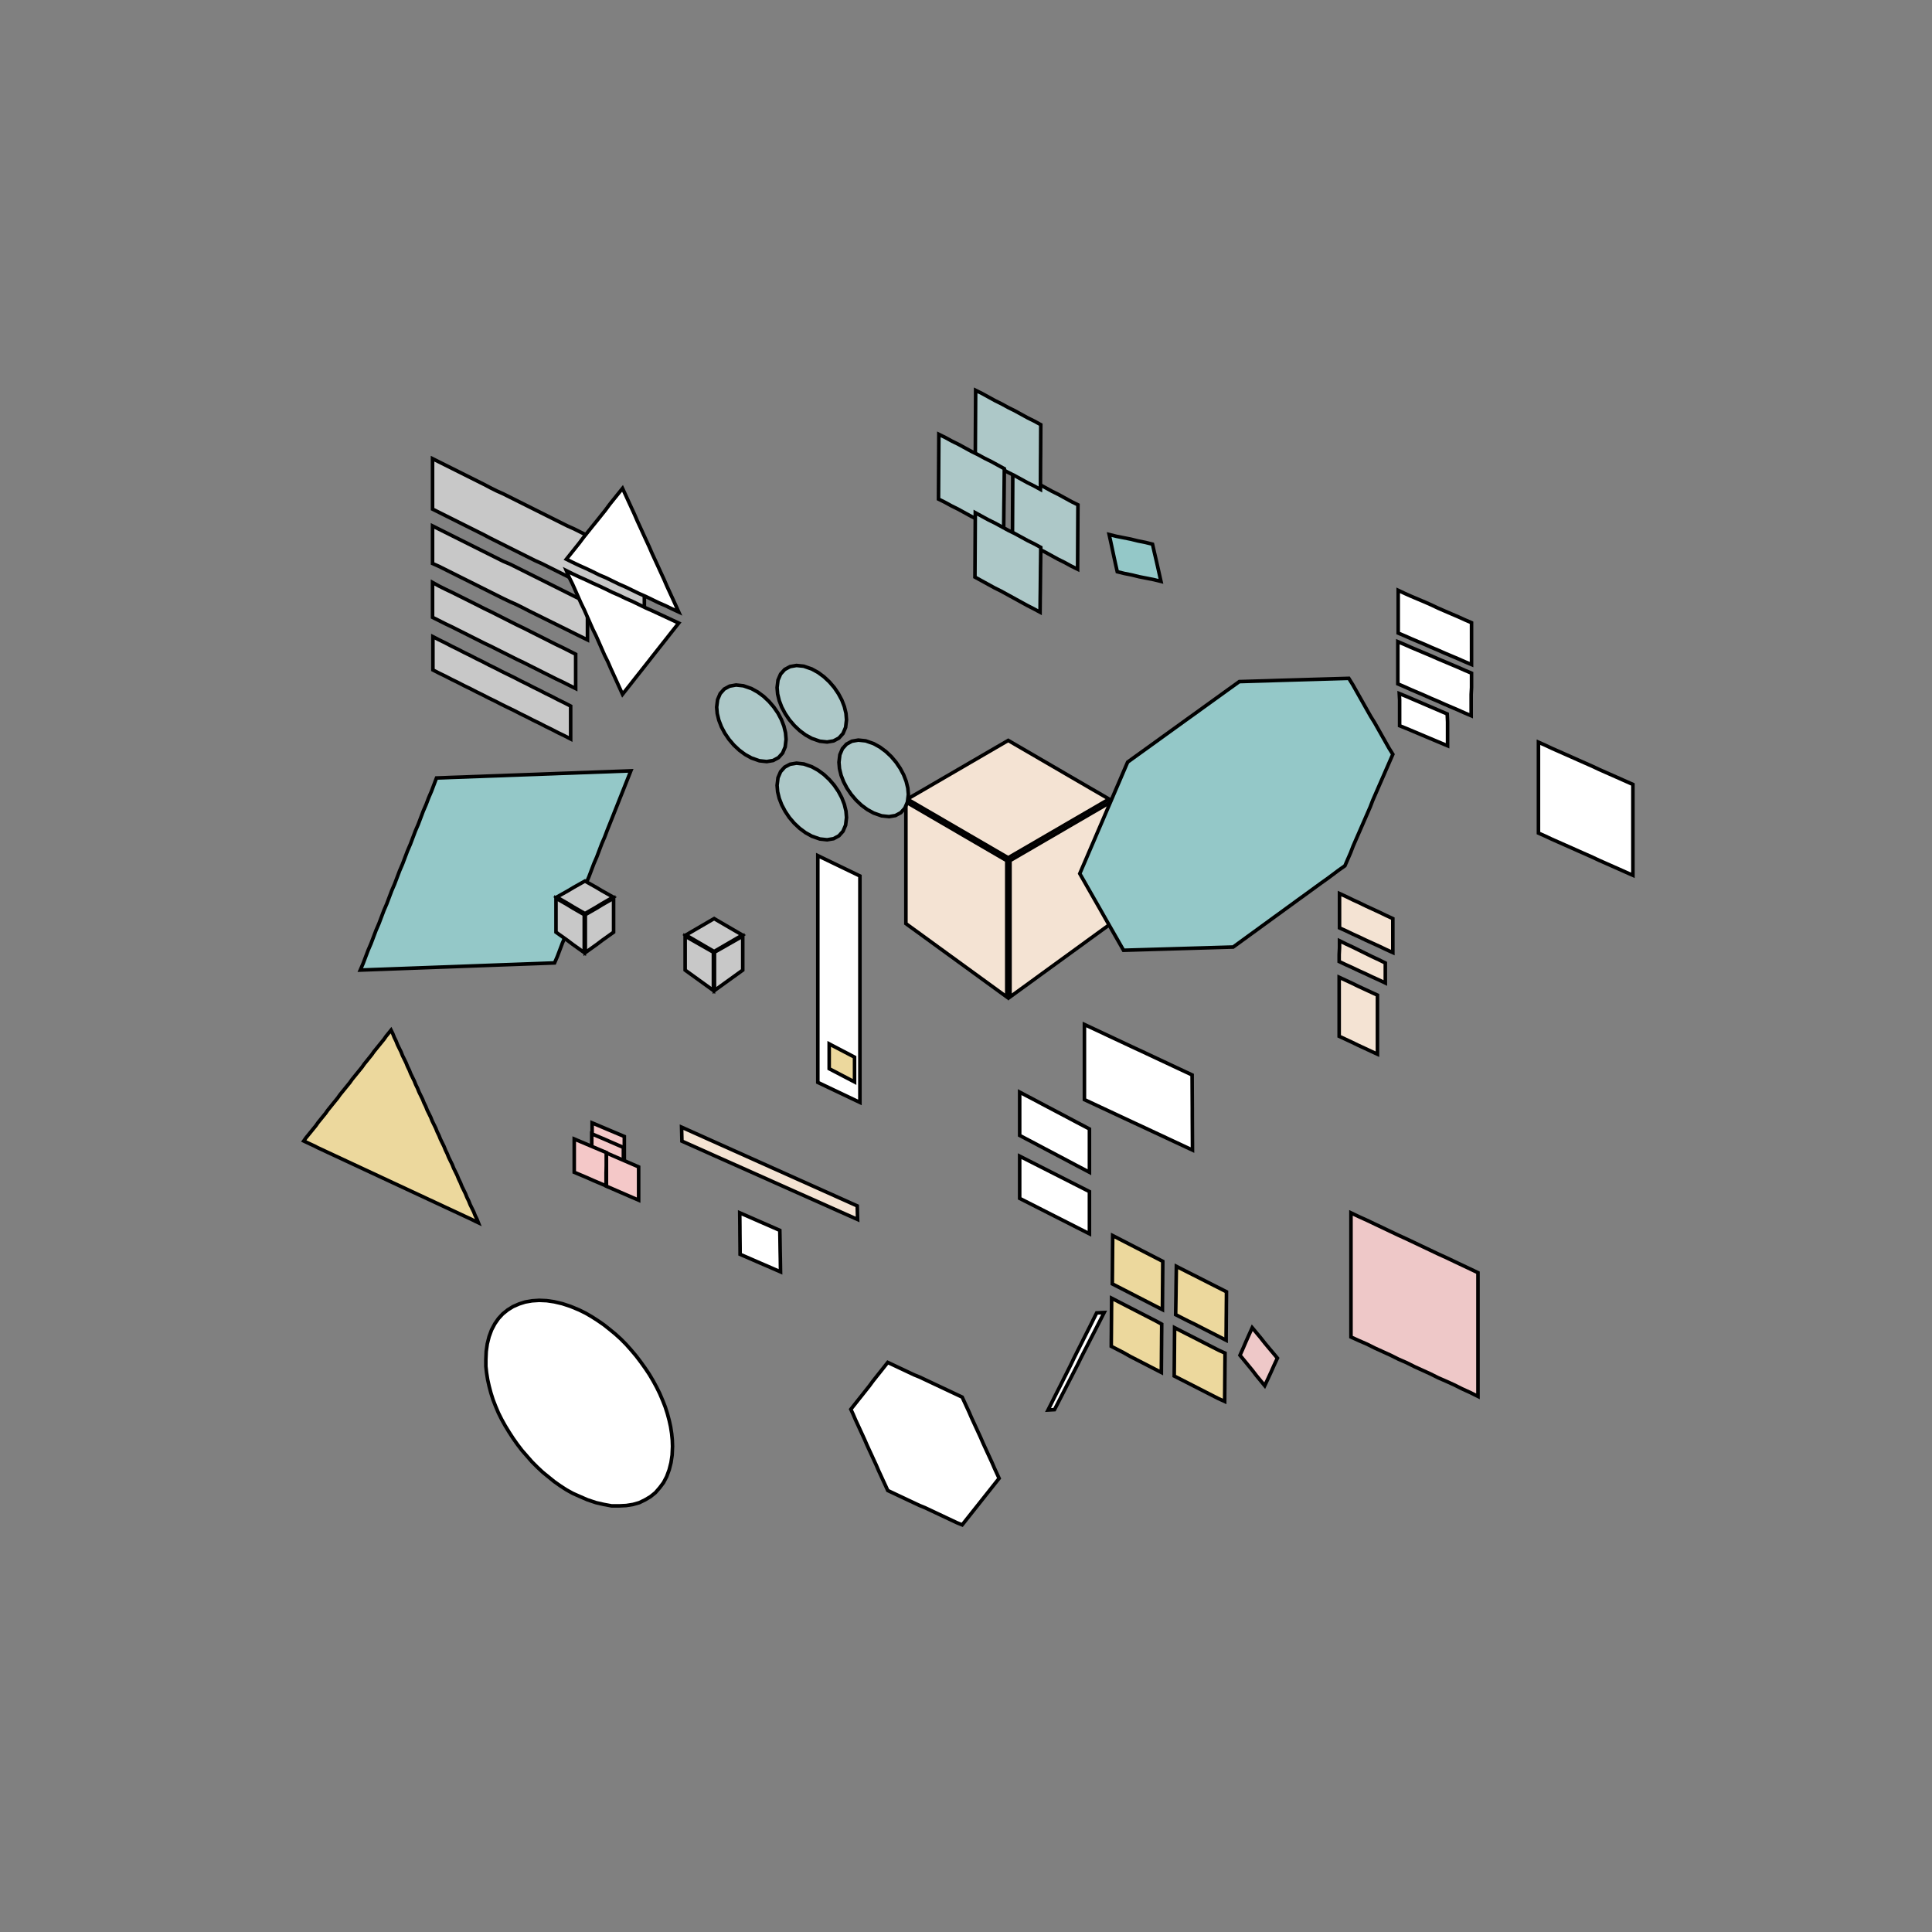 <!DOCTYPE svg>
<svg xmlns="http://www.w3.org/2000/svg" xmlns:xlink="http://www.w3.org/1999/xlink" width="1080" height="1080">
<rect width="100%" height="100%" fill="#808080" stroke="none"/>
<g transform="translate(540,540)">
<g transform="scale(2,2)">
<path stroke="rgb(0,0,0)" stroke-opacity="1" fill="rgb(148,200,200)" fill-opacity="1" id="bb1_2_" d="M-169.3 1.138 L-168.5 -0.713 L-167.8 -2.565 L-167.1 -4.416 L-166.3 -6.267 L-165.6 -8.118 L-164.9 -9.969 L-164.1 -11.82 L-163.4 -13.67 L-162.7 -15.52 L-161.9 -17.37 L-161.2 -19.23 L-160.5 -21.08 L-159.7 -22.93 L-159 -24.78 L-158.3 -26.63 L-157.5 -28.48 L-156.8 -30.33 L-156.1 -32.18 L-155.3 -34.04 L-154.6 -35.89 L-153.9 -37.74 L-153.1 -39.59 L-152.4 -41.44 L-151.7 -43.29 L-150.9 -45.14 L-150.2 -46.99 L-149.4 -48.85 L-148.7 -50.7 L-148 -52.55 L-146 -52.62 L-144 -52.7 L-141.9 -52.77 L-139.9 -52.84 L-137.9 -52.92 L-135.9 -52.99 L-133.9 -53.07 L-131.9 -53.14 L-129.9 -53.21 L-127.9 -53.29 L-125.9 -53.36 L-123.8 -53.44 L-121.8 -53.51 L-119.8 -53.58 L-117.8 -53.66 L-115.8 -53.73 L-113.8 -53.81 L-111.8 -53.88 L-109.8 -53.95 L-107.8 -54.03 L-105.7 -54.1 L-103.7 -54.18 L-101.7 -54.25 L-99.71 -54.32 L-97.7 -54.4 L-95.69 -54.47 L-93.68 -54.55 L-94.41 -52.7 L-95.15 -50.84 L-95.88 -48.99 L-96.62 -47.14 L-97.35 -45.29 L-98.09 -43.44 L-98.82 -41.59 L-99.56 -39.74 L-100.3 -37.89 L-101 -36.03 L-101.8 -34.18 L-102.5 -32.33 L-103.2 -30.48 L-104 -28.63 L-104.7 -26.78 L-105.4 -24.93 L-106.2 -23.08 L-106.9 -21.22 L-107.6 -19.37 L-108.4 -17.52 L-109.1 -15.67 L-109.8 -13.82 L-110.6 -11.97 L-111.3 -10.12 L-112 -8.266 L-112.8 -6.415 L-113.5 -4.563 L-114.2 -2.712 L-115 -0.861 L-117 -0.787 L-119 -0.713 L-121 -0.639 L-123 -0.565 L-125 -0.491 L-127 -0.417 L-129.1 -0.343 L-131.1 -0.269 L-133.1 -0.195 L-135.1 -0.121 L-137.1 -0.047 L-139.1 0.027 L-141.1 0.102 L-143.1 0.176 L-145.1 0.25 L-147.2 0.324 L-149.2 0.398 L-151.2 0.472 L-153.2 0.546 L-155.2 0.62 L-157.2 0.694 L-159.2 0.768 L-161.2 0.842 L-163.2 0.916 L-165.3 0.99 L-167.3 1.064 L-169.3 1.138 Z " />
<path stroke="rgb(0,0,0)" stroke-opacity="1" fill="rgb(236,216,157)" fill-opacity="1" id="pr2_1_" d="M72.7 104.6 L70.94 103.7 L69.18 102.8 L67.41 101.9 L65.65 101 L63.89 100.1 L62.13 99.25 L60.36 98.35 L58.6 97.45 L58.63 95.52 L58.66 93.59 L58.69 91.66 L58.71 89.74 L58.74 87.81 L58.77 85.88 L58.8 83.95 L60.55 84.84 L62.3 85.73 L64.05 86.61 L65.8 87.5 L67.55 88.39 L69.3 89.28 L71.05 90.16 L72.8 91.05 L72.79 92.99 L72.77 94.94 L72.76 96.88 L72.74 98.82 L72.73 100.8 L72.71 102.7 L72.7 104.6 Z " />
<path stroke="rgb(0,0,0)" stroke-opacity="1" fill="rgb(236,216,157)" fill-opacity="1" id="pr1_1_" d="M54.9 96.05 L53.15 95.15 L51.4 94.25 L49.65 93.35 L47.9 92.45 L46.15 91.55 L44.4 90.65 L42.65 89.75 L40.9 88.85 L40.91 86.92 L40.93 84.99 L40.94 83.06 L40.96 81.14 L40.97 79.21 L40.99 77.28 L41 75.35 L42.75 76.25 L44.5 77.15 L46.25 78.05 L48 78.95 L49.75 79.85 L51.5 80.75 L53.25 81.65 L55 82.55 L54.99 84.48 L54.97 86.41 L54.96 88.34 L54.94 90.26 L54.93 92.19 L54.91 94.12 L54.9 96.05 Z " />
<path stroke="rgb(0,0,0)" stroke-opacity="1" fill="rgb(236,216,157)" fill-opacity="1" id="pr3_1_" d="M54.6 113.6 L52.85 112.7 L51.1 111.8 L49.35 110.9 L47.6 110 L45.85 109.1 L44.1 108.1 L42.35 107.2 L40.6 106.3 L40.61 104.4 L40.63 102.5 L40.64 100.6 L40.66 98.64 L40.67 96.71 L40.69 94.78 L40.7 92.85 L42.45 93.75 L44.2 94.65 L45.95 95.55 L47.7 96.45 L49.45 97.35 L51.2 98.25 L52.95 99.15 L54.7 100.1 L54.69 102 L54.67 103.9 L54.66 105.8 L54.64 107.8 L54.63 109.7 L54.61 111.6 L54.6 113.6 Z " />
<path stroke="rgb(0,0,0)" stroke-opacity="1" fill="rgb(236,216,157)" fill-opacity="1" id="pr4_1_" d="M72.3 121.7 L70.54 120.9 L68.77 120 L67.01 119.1 L65.25 118.2 L63.49 117.3 L61.73 116.4 L59.96 115.5 L58.2 114.6 L58.21 112.7 L58.23 110.8 L58.24 108.9 L58.26 106.9 L58.27 105 L58.29 103.1 L58.3 101.1 L60.06 102 L61.82 102.9 L63.59 103.8 L65.35 104.7 L67.11 105.6 L68.87 106.5 L70.64 107.4 L72.4 108.2 L72.39 110.2 L72.37 112.1 L72.36 114 L72.34 116 L72.33 117.9 L72.31 119.8 L72.3 121.7 Z " />
<path stroke="rgb(0,0,0)" stroke-opacity="1" fill="rgb(238,200,200)" fill-opacity="1" id="ll1_1_" d="M143.1 120.3 L140.9 119.2 L138.7 118.2 L136.5 117.1 L134.3 116.1 L132 115.1 L129.8 114 L127.6 113 L125.4 112 L123.2 110.9 L120.9 109.9 L118.7 108.8 L116.5 107.8 L114.3 106.8 L112.1 105.7 L109.8 104.7 L107.6 103.7 L107.6 101.2 L107.6 98.71 L107.6 96.23 L107.6 93.76 L107.6 91.28 L107.6 88.8 L107.6 86.33 L107.6 83.85 L107.6 81.38 L107.6 78.9 L107.6 76.43 L107.6 73.95 L107.6 71.48 L107.6 69 L109.8 70.05 L112.1 71.09 L114.3 72.14 L116.5 73.18 L118.7 74.23 L120.9 75.27 L123.2 76.32 L125.4 77.36 L127.6 78.41 L129.8 79.45 L132 80.5 L134.3 81.54 L136.5 82.59 L138.7 83.63 L140.9 84.67 L143.1 85.72 L143.1 88.19 L143.1 90.65 L143.1 93.12 L143.1 95.59 L143.1 98.05 L143.1 100.5 L143.1 103 L143.1 105.5 L143.1 107.9 L143.1 110.4 L143.1 112.9 L143.1 115.3 L143.1 117.8 L143.1 120.3 Z " />
<path stroke="rgb(0,0,0)" stroke-opacity="1" fill="rgb(255,255,255)" fill-opacity="1" id="cl1_1_" d="M22.93 124.1 L23.84 122.3 L24.74 120.5 L25.65 118.7 L26.56 116.9 L27.46 115.1 L28.37 113.3 L29.27 111.5 L30.18 109.6 L31.08 107.8 L31.99 106 L32.89 104.2 L33.8 102.4 L34.71 100.6 L35.61 98.78 L36.52 96.96 L38.61 96.86 L37.69 98.68 L36.76 100.5 L35.84 102.3 L34.91 104.1 L33.99 105.9 L33.06 107.7 L32.14 109.5 L31.21 111.4 L30.28 113.2 L29.36 115 L28.43 116.8 L27.51 118.6 L26.58 120.4 L25.66 122.2 L24.73 124 L22.93 124.1 Z " />
<path stroke="rgb(0,0,0)" stroke-opacity="1" fill="rgb(255,255,255)" fill-opacity="1" id="a5_2_" d="M186.4 -50.75 L184.5 -51.59 L182.6 -52.44 L180.7 -53.28 L178.8 -54.12 L176.9 -54.96 L175.1 -55.81 L173.2 -56.65 L171.3 -57.49 L169.4 -58.34 L167.5 -59.18 L165.6 -60.02 L163.7 -60.86 L161.9 -61.71 L160 -62.55 L160 -60.6 L160 -58.64 L160 -56.69 L160 -54.73 L160 -52.78 L160 -50.83 L160 -48.87 L160 -46.92 L160 -44.97 L160 -43.01 L160 -41.06 L160 -39.1 L160 -37.15 L161.9 -36.31 L163.7 -35.46 L165.6 -34.62 L167.5 -33.78 L169.4 -32.94 L171.3 -32.09 L173.2 -31.25 L175.1 -30.41 L176.9 -29.56 L178.8 -28.72 L180.7 -27.88 L182.6 -27.04 L184.5 -26.19 L186.4 -25.35 L186.4 -27.3 L186.4 -29.26 L186.4 -31.21 L186.4 -33.17 L186.4 -35.12 L186.4 -37.07 L186.4 -39.03 L186.4 -40.98 L186.4 -42.93 L186.4 -44.89 L186.4 -46.84 L186.4 -48.8 L186.4 -50.75 Z " />
<path stroke="rgb(0,0,0)" stroke-opacity="1" fill="rgb(255,255,255)" fill-opacity="1" id="a6_2_" d="M63.3 51.45 L61.52 50.62 L59.75 49.79 L57.97 48.96 L56.19 48.13 L54.42 47.3 L52.64 46.47 L50.86 45.64 L49.09 44.81 L47.31 43.99 L45.54 43.16 L43.76 42.33 L41.98 41.5 L40.21 40.67 L38.43 39.84 L36.65 39.01 L34.88 38.18 L33.1 37.35 L33.1 35.25 L33.1 33.15 L33.1 31.05 L33.1 28.95 L33.1 26.85 L33.1 24.75 L33.1 22.65 L33.1 20.55 L33.1 18.45 L33.1 16.35 L34.87 17.18 L36.64 18.01 L38.41 18.84 L40.18 19.67 L41.95 20.5 L43.72 21.33 L45.49 22.16 L47.26 22.99 L49.04 23.81 L50.81 24.64 L52.58 25.47 L54.35 26.3 L56.12 27.13 L57.89 27.96 L59.66 28.79 L61.43 29.62 L63.2 30.45 L63.21 32.36 L63.22 34.27 L63.23 36.18 L63.24 38.09 L63.25 40 L63.25 41.9 L63.26 43.81 L63.27 45.72 L63.28 47.63 L63.29 49.54 L63.3 51.45 Z " />
<path stroke="rgb(0,0,0)" stroke-opacity="1" fill="rgb(148,200,200)" fill-opacity="1" id="rtr1_2_" d="M40.01 -120.6 L42.03 -120.1 L44.05 -119.7 L46.07 -119.3 L48.09 -118.8 L50.11 -118.4 L52.13 -117.9 L52.6 -115.8 L53.07 -113.8 L53.55 -111.7 L54.02 -109.6 L54.49 -107.5 L52.46 -108 L50.42 -108.4 L48.39 -108.8 L46.35 -109.3 L44.32 -109.7 L42.28 -110.2 L41.83 -112.2 L41.37 -114.3 L40.92 -116.4 L40.47 -118.5 L40.01 -120.6 Z " />
<path stroke="rgb(0,0,0)" stroke-opacity="1" fill="rgb(238,200,200)" fill-opacity="1" id="sg1_2_" d="M83.49 117.3 L82.34 115.9 L81.18 114.5 L80.03 113 L78.88 111.6 L77.73 110.2 L76.58 108.8 L77.43 106.9 L78.29 104.9 L79.14 103 L80 101.1 L81.17 102.5 L82.34 103.9 L83.52 105.4 L84.69 106.8 L85.87 108.2 L87.04 109.6 L86.15 111.5 L85.26 113.5 L84.38 115.4 L83.49 117.3 Z " />
<path stroke="rgb(0,0,0)" stroke-opacity="1" fill="rgb(255,255,255)" fill-opacity="1" id="a12_2_" d="M-51.84 85.49 L-53.72 84.67 L-55.6 83.85 L-57.49 83.04 L-59.37 82.22 L-61.25 81.4 L-63.14 80.59 L-63.15 78.65 L-63.17 76.72 L-63.19 74.79 L-63.2 72.85 L-63.22 70.92 L-63.24 68.99 L-61.37 69.8 L-59.5 70.62 L-57.64 71.44 L-55.77 72.25 L-53.9 73.07 L-52.04 73.89 L-52 75.82 L-51.97 77.75 L-51.94 79.69 L-51.9 81.62 L-51.87 83.55 L-51.84 85.49 Z " />
<path stroke="rgb(0,0,0)" stroke-opacity="1" fill="rgb(255,255,255)" fill-opacity="1" id="secscl1_2_" d="M-29.65 38.13 L-31.12 37.43 L-32.59 36.73 L-34.06 36.03 L-35.53 35.33 L-37.01 34.63 L-38.48 33.93 L-39.95 33.23 L-41.42 32.53 L-41.42 30.94 L-41.42 29.36 L-41.42 27.77 L-41.42 26.19 L-41.42 24.61 L-41.42 23.02 L-41.42 21.44 L-41.42 19.85 L-41.42 18.27 L-41.42 16.69 L-41.42 15.1 L-41.42 13.52 L-41.42 11.93 L-41.42 10.35 L-41.42 8.764 L-41.42 7.18 L-41.42 5.596 L-41.42 4.012 L-41.42 2.428 L-41.42 0.844 L-41.42 -0.741 L-41.42 -2.325 L-41.42 -3.909 L-41.42 -5.493 L-41.42 -7.077 L-41.42 -8.662 L-41.42 -10.25 L-41.42 -11.83 L-41.42 -13.41 L-41.42 -15 L-41.42 -16.58 L-41.42 -18.17 L-41.42 -19.75 L-41.42 -21.33 L-41.42 -22.92 L-41.42 -24.5 L-41.42 -26.09 L-41.42 -27.67 L-41.42 -29.26 L-41.42 -30.84 L-39.95 -30.13 L-38.48 -29.42 L-37.01 -28.71 L-35.53 -28 L-34.06 -27.29 L-32.59 -26.58 L-31.12 -25.87 L-29.65 -25.16 L-29.65 -23.58 L-29.65 -21.99 L-29.65 -20.41 L-29.65 -18.83 L-29.65 -17.25 L-29.65 -15.67 L-29.65 -14.08 L-29.65 -12.5 L-29.65 -10.92 L-29.65 -9.338 L-29.65 -7.755 L-29.65 -6.173 L-29.65 -4.591 L-29.65 -3.009 L-29.65 -1.427 L-29.65 0.155 L-29.65 1.738 L-29.65 3.32 L-29.65 4.902 L-29.65 6.484 L-29.65 8.066 L-29.65 9.648 L-29.65 11.23 L-29.65 12.81 L-29.65 14.39 L-29.65 15.98 L-29.65 17.56 L-29.65 19.14 L-29.65 20.72 L-29.65 22.31 L-29.65 23.89 L-29.65 25.47 L-29.65 27.05 L-29.65 28.63 L-29.65 30.22 L-29.65 31.8 L-29.65 33.38 L-29.65 34.96 L-29.65 36.55 L-29.65 38.13 Z " />
<path stroke="rgb(0,0,0)" stroke-opacity="1" fill="rgb(255,255,255)" fill-opacity="1" id="a7_1_" d="M141.3 -84.25 L139.4 -85.05 L137.6 -85.85 L135.7 -86.65 L133.8 -87.45 L132 -88.25 L130.1 -89.05 L128.3 -89.85 L126.4 -90.65 L124.5 -91.45 L122.7 -92.25 L120.8 -93.05 L120.8 -95.03 L120.8 -97.02 L120.8 -99 L120.8 -101 L120.8 -103 L120.8 -105 L122.7 -104.1 L124.5 -103.3 L126.4 -102.5 L128.3 -101.7 L130.1 -100.9 L132 -100 L133.8 -99.22 L135.7 -98.4 L137.6 -97.59 L139.4 -96.77 L141.3 -95.95 L141.3 -94 L141.3 -92.05 L141.3 -90.1 L141.3 -88.15 L141.3 -86.2 L141.3 -84.25 Z " />
<path stroke="rgb(0,0,0)" stroke-opacity="1" fill="rgb(255,255,255)" fill-opacity="1" id="a8_1_" d="M141.2 -69.95 L139.3 -70.76 L137.5 -71.57 L135.6 -72.38 L133.7 -73.19 L131.9 -74 L130 -74.8 L128.2 -75.61 L126.3 -76.42 L124.4 -77.23 L122.6 -78.04 L120.7 -78.85 L120.7 -80.82 L120.7 -82.78 L120.7 -84.75 L120.7 -86.72 L120.7 -88.68 L120.7 -90.65 L122.6 -89.85 L124.4 -89.05 L126.3 -88.25 L128.2 -87.45 L130.1 -86.65 L131.9 -85.85 L133.8 -85.05 L135.7 -84.25 L137.6 -83.45 L139.4 -82.65 L141.3 -81.85 L141.3 -79.87 L141.3 -77.88 L141.2 -75.9 L141.2 -73.92 L141.2 -71.93 L141.2 -69.95 Z " />
<path stroke="rgb(0,0,0)" stroke-opacity="1" fill="rgb(255,255,255)" fill-opacity="1" id="a9_1_" d="M134.6 -61.55 L132.7 -62.35 L130.8 -63.15 L128.9 -63.95 L127 -64.75 L125.1 -65.55 L123.2 -66.35 L121.2 -67.15 L121.2 -68.95 L121.2 -70.75 L121.2 -72.55 L121.2 -74.35 L121.1 -76.15 L123.1 -75.34 L125 -74.52 L126.9 -73.71 L128.8 -72.89 L130.7 -72.08 L132.6 -71.26 L134.5 -70.45 L134.6 -68.23 L134.6 -66 L134.6 -63.77 L134.6 -61.55 Z " />
<path stroke="rgb(0,0,0)" stroke-opacity="1" fill="rgb(255,255,255)" fill-opacity="1" id="a17_1_" d="M34.5 57.65 L32.73 56.71 L30.95 55.78 L29.18 54.84 L27.41 53.9 L25.64 52.97 L23.86 52.03 L22.09 51.1 L20.32 50.16 L18.55 49.22 L16.77 48.29 L15 47.35 L15 45.33 L15 43.32 L15 41.3 L15 39.28 L15 37.27 L15 35.25 L16.77 36.19 L18.55 37.12 L20.32 38.06 L22.09 39 L23.86 39.93 L25.64 40.87 L27.41 41.8 L29.18 42.74 L30.95 43.68 L32.73 44.61 L34.5 45.55 L34.5 47.57 L34.5 49.58 L34.5 51.6 L34.5 53.62 L34.5 55.63 L34.5 57.65 Z " />
<path stroke="rgb(0,0,0)" stroke-opacity="1" fill="rgb(255,255,255)" fill-opacity="1" id="a16_1_" d="M34.5 74.85 L32.73 73.95 L30.95 73.05 L29.18 72.15 L27.41 71.25 L25.64 70.35 L23.86 69.45 L22.09 68.55 L20.32 67.65 L18.55 66.75 L16.77 65.85 L15 64.95 L15 62.98 L15 61.02 L15 59.05 L15 57.08 L15 55.12 L15 53.15 L16.77 54.05 L18.55 54.95 L20.32 55.85 L22.09 56.75 L23.86 57.65 L25.64 58.55 L27.41 59.45 L29.18 60.35 L30.95 61.25 L32.73 62.15 L34.5 63.05 L34.5 65.02 L34.5 66.98 L34.5 68.95 L34.5 70.92 L34.5 72.88 L34.5 74.85 Z " />
<path stroke="rgb(0,0,0)" stroke-opacity="1" fill="rgb(236,216,157)" fill-opacity="1" id="scltrs1_1_" d="M-31.15 32.41 L-32.16 31.88 L-33.17 31.35 L-34.19 30.82 L-35.2 30.29 L-36.21 29.76 L-37.23 29.23 L-38.24 28.7 L-38.24 27.54 L-38.24 26.39 L-38.24 25.23 L-38.24 24.08 L-38.24 22.92 L-38.24 21.77 L-37.23 22.3 L-36.21 22.83 L-35.2 23.36 L-34.19 23.89 L-33.17 24.42 L-32.16 24.95 L-31.15 25.48 L-31.15 26.64 L-31.15 27.79 L-31.15 28.95 L-31.15 30.1 L-31.15 31.26 L-31.15 32.41 Z " />
<path stroke="rgb(0,0,0)" stroke-opacity="1" fill="rgb(244,227,211)" fill-opacity="1" id="a15_1_" d="M119.3 -3.75 L117.4 -4.613 L115.6 -5.475 L113.7 -6.338 L111.8 -7.2 L110 -8.063 L108.1 -8.925 L106.3 -9.788 L104.4 -10.65 L104.4 -12.57 L104.4 -14.49 L104.4 -16.41 L104.4 -18.33 L104.4 -20.25 L106.3 -19.38 L108.1 -18.5 L110 -17.63 L111.8 -16.75 L113.7 -15.88 L115.6 -15 L117.4 -14.13 L119.3 -13.25 L119.3 -11.35 L119.3 -9.45 L119.3 -7.55 L119.3 -5.65 L119.3 -3.75 Z " />
<path stroke="rgb(0,0,0)" stroke-opacity="1" fill="rgb(244,227,211)" fill-opacity="1" id="a14_1_" d="M117.2 4.75 L115.4 3.893 L113.5 3.036 L111.7 2.179 L109.8 1.321 L108 0.464 L106.1 -0.393 L104.3 -1.25 L104.3 -3.183 L104.4 -5.117 L104.4 -7.05 L106.2 -6.164 L108.1 -5.279 L109.9 -4.393 L111.7 -3.507 L113.5 -2.621 L115.4 -1.736 L117.2 -0.85 L117.2 1.017 L117.2 2.883 L117.2 4.75 Z " />
<path stroke="rgb(0,0,0)" stroke-opacity="1" fill="rgb(244,227,211)" fill-opacity="1" id="a13_1_" d="M115 24.65 L113.2 23.82 L111.4 22.98 L109.6 22.15 L107.9 21.32 L106.1 20.48 L104.3 19.65 L104.3 17.59 L104.3 15.52 L104.3 13.46 L104.3 11.4 L104.3 9.337 L104.3 7.275 L104.3 5.212 L104.3 3.15 L106.1 3.983 L107.9 4.817 L109.6 5.65 L111.4 6.483 L113.2 7.317 L115 8.15 L115 10.21 L115 12.27 L115 14.34 L115 16.4 L115 18.46 L115 20.52 L115 22.59 L115 24.65 Z " />
<path stroke="rgb(0,0,0)" stroke-opacity="1" fill="rgb(200,200,200)" fill-opacity="1" id="a1_2_" d="M-110.5 -63.45 L-112.2 -64.33 L-114 -65.2 L-115.7 -66.08 L-117.5 -66.96 L-119.2 -67.84 L-121 -68.71 L-122.7 -69.59 L-124.5 -70.47 L-126.2 -71.35 L-128 -72.22 L-129.8 -73.1 L-131.5 -73.98 L-133.3 -74.85 L-135 -75.73 L-136.8 -76.61 L-138.5 -77.49 L-140.3 -78.36 L-142 -79.24 L-143.8 -80.12 L-145.5 -81 L-147.3 -81.87 L-149 -82.75 L-149 -84.61 L-149 -86.47 L-149 -88.33 L-149 -90.19 L-149 -92.05 L-147.3 -91.17 L-145.5 -90.29 L-143.8 -89.4 L-142 -88.52 L-140.3 -87.64 L-138.5 -86.76 L-136.8 -85.88 L-135 -85 L-133.3 -84.11 L-131.5 -83.23 L-129.8 -82.35 L-128 -81.47 L-126.2 -80.59 L-124.5 -79.7 L-122.7 -78.82 L-121 -77.94 L-119.2 -77.06 L-117.5 -76.18 L-115.7 -75.3 L-114 -74.41 L-112.2 -73.53 L-110.5 -72.65 L-110.5 -70.81 L-110.5 -68.97 L-110.5 -67.13 L-110.5 -65.29 L-110.5 -63.45 Z " />
<path stroke="rgb(0,0,0)" stroke-opacity="1" fill="rgb(200,200,200)" fill-opacity="1" id="a4_2_" d="M-89.9 -98.15 L-91.69 -99.04 L-93.49 -99.94 L-95.28 -100.8 L-97.08 -101.7 L-98.87 -102.6 L-100.7 -103.5 L-102.5 -104.4 L-104.3 -105.3 L-106 -106.2 L-107.8 -107.1 L-109.6 -108 L-111.4 -108.9 L-113.2 -109.8 L-115 -110.7 L-116.8 -111.6 L-118.6 -112.5 L-120.4 -113.3 L-122.2 -114.2 L-124 -115.1 L-125.8 -116 L-127.6 -116.9 L-129.4 -117.8 L-131.2 -118.7 L-133 -119.6 L-134.7 -120.5 L-136.5 -121.4 L-138.3 -122.3 L-140.1 -123.2 L-141.9 -124.1 L-143.7 -125 L-145.5 -125.9 L-147.3 -126.8 L-149.1 -127.7 L-149.1 -129.7 L-149.1 -131.7 L-149.1 -133.7 L-149.1 -135.7 L-149.1 -137.7 L-149.1 -139.7 L-149.1 -141.8 L-147.3 -140.9 L-145.5 -140 L-143.7 -139.1 L-141.9 -138.2 L-140.1 -137.3 L-138.3 -136.4 L-136.5 -135.5 L-134.7 -134.6 L-133 -133.7 L-131.2 -132.8 L-129.4 -132 L-127.6 -131.1 L-125.8 -130.2 L-124 -129.3 L-122.2 -128.4 L-120.4 -127.5 L-118.6 -126.6 L-116.8 -125.7 L-115 -124.8 L-113.2 -123.9 L-111.4 -123 L-109.6 -122.2 L-107.8 -121.3 L-106 -120.4 L-104.3 -119.5 L-102.5 -118.6 L-100.7 -117.7 L-98.87 -116.8 L-97.08 -115.9 L-95.28 -115 L-93.49 -114.1 L-91.69 -113.2 L-89.9 -112.3 L-89.9 -110.3 L-89.9 -108.3 L-89.9 -106.3 L-89.9 -104.2 L-89.9 -102.2 L-89.9 -100.2 L-89.9 -98.15 Z " />
<path stroke="rgb(0,0,0)" stroke-opacity="1" fill="rgb(200,200,200)" fill-opacity="1" id="a2_1_" d="M-109.1 -77.55 L-110.9 -78.45 L-112.7 -79.36 L-114.6 -80.26 L-116.4 -81.17 L-118.2 -82.07 L-120 -82.98 L-121.8 -83.88 L-123.6 -84.79 L-125.5 -85.69 L-127.3 -86.6 L-129.1 -87.5 L-130.9 -88.4 L-132.7 -89.31 L-134.6 -90.21 L-136.4 -91.12 L-138.2 -92.02 L-140 -92.93 L-141.8 -93.83 L-143.6 -94.74 L-145.5 -95.64 L-147.3 -96.55 L-149.1 -97.45 L-149.1 -99.39 L-149.1 -101.3 L-149.1 -103.3 L-149.1 -105.2 L-149.1 -107.2 L-147.3 -106.2 L-145.5 -105.3 L-143.6 -104.4 L-141.8 -103.5 L-140 -102.6 L-138.2 -101.7 L-136.4 -100.8 L-134.6 -99.88 L-132.7 -98.97 L-130.9 -98.06 L-129.1 -97.15 L-127.3 -96.24 L-125.5 -95.33 L-123.6 -94.42 L-121.8 -93.51 L-120 -92.6 L-118.2 -91.7 L-116.4 -90.79 L-114.6 -89.88 L-112.7 -88.97 L-110.9 -88.06 L-109.1 -87.15 L-109.1 -85.23 L-109.1 -83.31 L-109.1 -81.39 L-109.1 -79.47 L-109.1 -77.55 Z " />
<path stroke="rgb(0,0,0)" stroke-opacity="1" fill="rgb(200,200,200)" fill-opacity="1" id="a3_1_" d="M-105.8 -91.15 L-107.6 -92.04 L-109.4 -92.93 L-111.2 -93.83 L-113 -94.72 L-114.8 -95.61 L-116.6 -96.5 L-118.4 -97.39 L-120.2 -98.28 L-122 -99.17 L-123.8 -100.1 L-125.6 -101 L-127.4 -101.8 L-129.3 -102.7 L-131.1 -103.6 L-132.9 -104.5 L-134.7 -105.4 L-136.5 -106.3 L-138.3 -107.2 L-140.1 -108.1 L-141.9 -109 L-143.7 -109.9 L-145.5 -110.8 L-147.3 -111.7 L-149.1 -112.5 L-149.1 -114.6 L-149.1 -116.7 L-149.1 -118.8 L-149.1 -120.9 L-149.1 -123 L-147.3 -122.1 L-145.5 -121.2 L-143.7 -120.3 L-141.9 -119.4 L-140.1 -118.5 L-138.3 -117.6 L-136.5 -116.7 L-134.7 -115.8 L-132.9 -114.9 L-131.1 -114 L-129.3 -113.1 L-127.4 -112.3 L-125.6 -111.4 L-123.8 -110.5 L-122 -109.6 L-120.2 -108.7 L-118.4 -107.8 L-116.6 -106.9 L-114.8 -106 L-113 -105.1 L-111.2 -104.2 L-109.4 -103.3 L-107.6 -102.4 L-105.8 -101.5 L-105.8 -99.47 L-105.8 -97.39 L-105.8 -95.31 L-105.8 -93.23 L-105.8 -91.15 Z " />
<path stroke="rgb(0,0,0)" stroke-opacity="1" fill="rgb(244,227,211)" fill-opacity="1" id="a11_1_" d="M-30.3 70.85 L-32.12 70.04 L-33.94 69.23 L-35.76 68.42 L-37.57 67.61 L-39.39 66.79 L-41.21 65.98 L-43.03 65.17 L-44.85 64.36 L-46.67 63.55 L-48.49 62.74 L-50.3 61.93 L-52.12 61.12 L-53.94 60.31 L-55.76 59.49 L-57.58 58.68 L-59.4 57.87 L-61.21 57.06 L-63.03 56.25 L-64.85 55.44 L-66.67 54.63 L-68.49 53.82 L-70.31 53.01 L-72.13 52.19 L-73.94 51.38 L-75.76 50.57 L-77.58 49.76 L-79.4 48.95 L-79.45 47 L-79.5 45.05 L-77.68 45.86 L-75.86 46.68 L-74.04 47.49 L-72.23 48.31 L-70.41 49.12 L-68.59 49.94 L-66.77 50.75 L-64.95 51.57 L-63.13 52.38 L-61.31 53.2 L-59.5 54.01 L-57.68 54.83 L-55.86 55.64 L-54.04 56.46 L-52.22 57.27 L-50.4 58.09 L-48.59 58.9 L-46.77 59.72 L-44.95 60.53 L-43.13 61.35 L-41.31 62.16 L-39.49 62.98 L-37.67 63.79 L-35.86 64.61 L-34.04 65.42 L-32.22 66.24 L-30.4 67.05 L-30.35 68.95 L-30.3 70.85 Z " />
<path stroke="rgb(0,0,0)" stroke-opacity="1" fill="rgb(244,200,200)" fill-opacity="1" id="fus1_1_" d="M-95.5 56.95 L-97.3 56.19 L-99.1 55.43 L-100.9 54.67 L-102.7 53.91 L-104.5 53.15 L-104.5 51.29 L-104.5 49.43 L-104.5 47.57 L-104.5 45.71 L-104.5 43.85 L-102.7 44.61 L-100.9 45.37 L-99.1 46.13 L-97.3 46.89 L-95.5 47.65 L-95.5 49.51 L-95.5 51.37 L-95.5 53.23 L-95.5 55.09 L-95.5 56.95 Z " />
<path stroke="rgb(0,0,0)" stroke-opacity="1" fill="rgb(244,200,200)" fill-opacity="1" id="fus2_1_" d="M-95.76 60.21 L-97.56 59.43 L-99.36 58.65 L-101.2 57.87 L-103 57.09 L-104.8 56.31 L-104.7 54.43 L-104.7 52.55 L-104.6 50.67 L-104.6 48.79 L-104.6 46.91 L-102.8 47.67 L-101 48.43 L-99.28 49.19 L-97.52 49.95 L-95.76 50.71 L-95.76 52.61 L-95.76 54.51 L-95.76 56.41 L-95.76 58.31 L-95.76 60.21 Z " />
<path stroke="rgb(0,0,0)" stroke-opacity="1" fill="rgb(244,200,200)" fill-opacity="1" id="fus3_1_" d="M-100.6 61.45 L-102.4 60.69 L-104.2 59.93 L-105.9 59.17 L-107.7 58.41 L-109.5 57.65 L-109.5 55.79 L-109.5 53.93 L-109.5 52.07 L-109.5 50.21 L-109.5 48.35 L-107.7 49.11 L-105.9 49.87 L-104.1 50.63 L-102.3 51.39 L-100.5 52.15 L-100.5 54.01 L-100.5 55.87 L-100.6 57.73 L-100.6 59.59 L-100.6 61.45 Z " />
<path stroke="rgb(0,0,0)" stroke-opacity="1" fill="rgb(244,200,200)" fill-opacity="1" id="fus4_1_" d="M-91.5 65.45 L-93.3 64.67 L-95.1 63.89 L-96.9 63.11 L-98.7 62.33 L-100.5 61.55 L-100.5 59.69 L-100.5 57.83 L-100.5 55.97 L-100.5 54.11 L-100.5 52.25 L-98.7 53.03 L-96.9 53.81 L-95.1 54.59 L-93.3 55.37 L-91.5 56.15 L-91.5 58.01 L-91.5 59.87 L-91.5 61.73 L-91.5 63.59 L-91.5 65.45 Z " />
<path stroke="rgb(0,0,0)" stroke-opacity="1" fill="rgb(173,200,200)" fill-opacity="1" id="swap1_1_" d="M31.19 -110.9 L29.37 -111.8 L27.55 -112.8 L25.73 -113.7 L23.91 -114.7 L22.09 -115.7 L20.27 -116.6 L18.45 -117.6 L16.63 -118.5 L14.81 -119.5 L12.99 -120.5 L13 -122.5 L13.01 -124.5 L13.02 -126.5 L13.03 -128.5 L13.04 -130.5 L13.05 -132.5 L13.06 -134.5 L13.07 -136.5 L13.09 -138.6 L14.91 -137.6 L16.73 -136.6 L18.55 -135.6 L20.37 -134.7 L22.19 -133.7 L24.01 -132.7 L25.83 -131.8 L27.65 -130.8 L29.47 -129.8 L31.29 -128.9 L31.27 -126.9 L31.26 -124.9 L31.25 -122.9 L31.24 -120.9 L31.23 -118.9 L31.22 -116.9 L31.21 -114.9 L31.2 -112.9 L31.19 -110.9 Z " />
<path stroke="rgb(0,0,0)" stroke-opacity="1" fill="rgb(173,200,200)" fill-opacity="1" id="swap3_1_" d="M20.8 -133.2 L18.98 -134.2 L17.16 -135.1 L15.34 -136.1 L13.52 -137.1 L11.7 -138 L9.88 -139 L8.06 -139.9 L6.24 -140.9 L4.42 -141.9 L2.6 -142.8 L2.611 -144.8 L2.622 -146.8 L2.633 -148.8 L2.644 -150.9 L2.656 -152.9 L2.667 -154.9 L2.678 -156.9 L2.689 -158.9 L2.7 -160.9 L4.52 -160 L6.34 -159 L8.16 -158 L9.98 -157.1 L11.8 -156.1 L13.62 -155.2 L15.44 -154.2 L17.26 -153.2 L19.08 -152.3 L20.9 -151.3 L20.89 -149.3 L20.88 -147.3 L20.87 -145.3 L20.86 -143.3 L20.84 -141.3 L20.83 -139.2 L20.82 -137.2 L20.81 -135.2 L20.8 -133.2 Z " />
<path stroke="rgb(0,0,0)" stroke-opacity="1" fill="rgb(173,200,200)" fill-opacity="1" id="swap2_1_" d="M10.51 -120.9 L8.695 -121.9 L6.875 -122.9 L5.055 -123.8 L3.235 -124.8 L1.415 -125.7 L-0.405 -126.7 L-2.225 -127.7 L-4.045 -128.6 L-5.865 -129.6 L-7.685 -130.5 L-7.674 -132.6 L-7.663 -134.6 L-7.652 -136.6 L-7.641 -138.6 L-7.63 -140.6 L-7.619 -142.6 L-7.607 -144.6 L-7.596 -146.6 L-7.585 -148.6 L-5.755 -147.7 L-3.925 -146.7 L-2.095 -145.8 L-0.265 -144.8 L1.565 -143.8 L3.395 -142.9 L5.225 -141.9 L7.055 -141 L8.885 -140 L10.71 -139 L10.69 -137 L10.67 -135 L10.65 -133 L10.63 -131 L10.6 -129 L10.58 -127 L10.56 -125 L10.54 -123 L10.51 -120.9 Z " />
<path stroke="rgb(0,0,0)" stroke-opacity="1" fill="rgb(173,200,200)" fill-opacity="1" id="swap4_1_" d="M20.7 -98.89 L18.88 -99.87 L17.06 -100.8 L15.24 -101.8 L13.42 -102.8 L11.6 -103.8 L9.78 -104.8 L7.96 -105.7 L6.14 -106.7 L4.32 -107.7 L2.5 -108.7 L2.511 -110.7 L2.522 -112.7 L2.533 -114.7 L2.544 -116.7 L2.556 -118.7 L2.567 -120.7 L2.578 -122.7 L2.589 -124.7 L2.6 -126.7 L4.43 -125.7 L6.26 -124.7 L8.09 -123.8 L9.92 -122.8 L11.75 -121.8 L13.58 -120.9 L15.41 -119.9 L17.24 -118.9 L19.07 -118 L20.9 -117 L20.88 -115 L20.86 -113 L20.83 -111 L20.81 -108.9 L20.79 -106.9 L20.77 -104.9 L20.74 -102.9 L20.72 -100.9 L20.7 -98.89 Z " />
<path stroke="rgb(0,0,0)" stroke-opacity="1" fill="rgb(244,227,211)" fill-opacity="1" id="a10_5_" d="M40 -46.65 L38.24 -45.63 L36.48 -44.6 L34.71 -43.57 L32.95 -42.55 L31.19 -41.53 L29.42 -40.5 L27.66 -39.48 L25.9 -38.45 L24.14 -37.43 L22.37 -36.4 L20.61 -35.38 L18.85 -34.35 L17.09 -33.33 L15.32 -32.3 L13.56 -31.28 L11.8 -30.25 L10.04 -31.28 L8.275 -32.3 L6.512 -33.33 L4.75 -34.35 L2.987 -35.38 L1.225 -36.4 L-0.537 -37.43 L-2.3 -38.45 L-4.063 -39.48 L-5.825 -40.5 L-7.587 -41.53 L-9.35 -42.55 L-11.11 -43.57 L-12.87 -44.6 L-14.64 -45.63 L-16.4 -46.65 L-14.64 -47.68 L-12.87 -48.7 L-11.11 -49.72 L-9.35 -50.75 L-7.587 -51.77 L-5.825 -52.8 L-4.063 -53.82 L-2.3 -54.85 L-0.537 -55.87 L1.225 -56.9 L2.987 -57.92 L4.75 -58.95 L6.512 -59.97 L8.275 -61 L10.04 -62.02 L11.8 -63.05 L13.56 -62.02 L15.32 -61 L17.09 -59.97 L18.85 -58.95 L20.61 -57.92 L22.37 -56.9 L24.14 -55.87 L25.9 -54.85 L27.66 -53.82 L29.42 -52.8 L31.19 -51.77 L32.95 -50.75 L34.71 -49.72 L36.48 -48.7 L38.24 -47.68 L40 -46.65 Z " />
<path stroke="rgb(0,0,0)" stroke-opacity="1" fill="rgb(244,227,211)" fill-opacity="1" id="a10_4_" d="M40.5 -11.85 L40.5 -13.85 L40.5 -15.85 L40.5 -17.85 L40.5 -19.85 L40.5 -21.85 L40.5 -23.85 L40.5 -25.85 L40.5 -27.85 L40.5 -29.85 L40.5 -31.85 L40.5 -33.85 L40.5 -35.85 L40.5 -37.85 L40.5 -39.85 L40.5 -41.85 L40.5 -43.85 L40.5 -45.85 L38.74 -44.83 L36.98 -43.8 L35.21 -42.78 L33.45 -41.75 L31.69 -40.73 L29.92 -39.7 L28.16 -38.68 L26.4 -37.65 L24.64 -36.62 L22.87 -35.6 L21.11 -34.57 L19.35 -33.55 L17.59 -32.52 L15.82 -31.5 L14.06 -30.47 L12.3 -29.45 L12.3 -27.44 L12.3 -25.44 L12.3 -23.43 L12.3 -21.43 L12.3 -19.42 L12.3 -17.42 L12.3 -15.41 L12.3 -13.41 L12.3 -11.4 L12.3 -9.397 L12.3 -7.392 L12.3 -5.387 L12.3 -3.382 L12.3 -1.376 L12.3 0.629 L12.3 2.634 L12.3 4.639 L12.3 6.645 L12.3 8.65 L13.96 7.444 L15.62 6.238 L17.28 5.032 L18.94 3.826 L20.59 2.621 L22.25 1.415 L23.91 0.209 L25.57 -0.997 L27.23 -2.203 L28.89 -3.409 L30.55 -4.615 L32.21 -5.821 L33.86 -7.026 L35.52 -8.232 L37.18 -9.438 L38.84 -10.64 L40.5 -11.85 Z " />
<path stroke="rgb(0,0,0)" stroke-opacity="1" fill="rgb(244,227,211)" fill-opacity="1" id="a10_3_" d="M-16.8 -45.85 L-16.8 -43.85 L-16.8 -41.85 L-16.8 -39.85 L-16.8 -37.85 L-16.8 -35.85 L-16.8 -33.85 L-16.8 -31.85 L-16.8 -29.85 L-16.8 -27.85 L-16.8 -25.85 L-16.8 -23.85 L-16.8 -21.85 L-16.8 -19.85 L-16.8 -17.85 L-16.8 -15.85 L-16.8 -13.85 L-16.8 -11.85 L-15.14 -10.64 L-13.48 -9.438 L-11.82 -8.232 L-10.16 -7.026 L-8.506 -5.821 L-6.847 -4.615 L-5.188 -3.409 L-3.529 -2.203 L-1.871 -0.997 L-0.212 0.209 L1.447 1.415 L3.106 2.621 L4.765 3.826 L6.424 5.032 L8.082 6.238 L9.741 7.444 L11.4 8.65 L11.4 6.645 L11.4 4.639 L11.4 2.634 L11.4 0.629 L11.4 -1.376 L11.4 -3.382 L11.4 -5.387 L11.4 -7.392 L11.4 -9.397 L11.4 -11.4 L11.4 -13.41 L11.4 -15.41 L11.4 -17.42 L11.4 -19.42 L11.4 -21.43 L11.4 -23.43 L11.4 -25.44 L11.4 -27.44 L11.4 -29.45 L9.637 -30.47 L7.875 -31.5 L6.112 -32.52 L4.35 -33.55 L2.587 -34.57 L0.825 -35.6 L-0.938 -36.62 L-2.7 -37.65 L-4.462 -38.68 L-6.225 -39.7 L-7.987 -40.73 L-9.75 -41.75 L-11.51 -42.78 L-13.27 -43.8 L-15.04 -44.83 L-16.8 -45.85 Z " />
<path stroke="rgb(0,0,0)" stroke-opacity="1" fill="rgb(200,200,200)" fill-opacity="1" id="circ1_5_" d="M-62.5 -8.65 L-64.08 -7.73 L-65.66 -6.81 L-67.24 -5.89 L-68.82 -4.97 L-70.4 -4.05 L-71.98 -4.97 L-73.56 -5.89 L-75.14 -6.81 L-76.72 -7.73 L-78.3 -8.65 L-76.72 -9.57 L-75.14 -10.49 L-73.56 -11.41 L-71.98 -12.33 L-70.4 -13.25 L-68.82 -12.33 L-67.24 -11.41 L-65.66 -10.49 L-64.08 -9.57 L-62.5 -8.65 Z " />
<path stroke="rgb(0,0,0)" stroke-opacity="1" fill="rgb(200,200,200)" fill-opacity="1" id="circ1_4_" d="M-62.4 1.15 L-62.4 -0.75 L-62.4 -2.65 L-62.4 -4.55 L-62.4 -6.45 L-62.4 -8.35 L-63.98 -7.45 L-65.56 -6.55 L-67.14 -5.65 L-68.72 -4.75 L-70.3 -3.85 L-70.3 -1.71 L-70.3 0.43 L-70.3 2.57 L-70.3 4.71 L-70.3 6.85 L-68.72 5.71 L-67.14 4.57 L-65.56 3.43 L-63.98 2.29 L-62.4 1.15 Z " />
<path stroke="rgb(0,0,0)" stroke-opacity="1" fill="rgb(200,200,200)" fill-opacity="1" id="circ1_3_" d="M-78.5 -8.35 L-78.5 -6.45 L-78.5 -4.55 L-78.5 -2.65 L-78.5 -0.75 L-78.5 1.15 L-76.92 2.29 L-75.34 3.43 L-73.76 4.57 L-72.18 5.71 L-70.6 6.85 L-70.6 4.71 L-70.6 2.57 L-70.6 0.43 L-70.6 -1.71 L-70.6 -3.85 L-72.18 -4.75 L-73.76 -5.65 L-75.34 -6.55 L-76.92 -7.45 L-78.5 -8.35 Z " />
<path stroke="rgb(0,0,0)" stroke-opacity="1" fill="rgb(200,200,200)" fill-opacity="1" id="circ2_5_" d="M-98.6 -19.25 L-100.2 -18.33 L-101.8 -17.41 L-103.3 -16.49 L-104.9 -15.57 L-106.5 -14.65 L-108.1 -15.57 L-109.7 -16.49 L-111.2 -17.41 L-112.8 -18.33 L-114.4 -19.25 L-112.8 -20.15 L-111.2 -21.05 L-109.7 -21.95 L-108.1 -22.85 L-106.5 -23.75 L-104.9 -22.85 L-103.3 -21.95 L-101.8 -21.05 L-100.2 -20.15 L-98.6 -19.25 Z " />
<path stroke="rgb(0,0,0)" stroke-opacity="1" fill="rgb(200,200,200)" fill-opacity="1" id="circ2_4_" d="M-98.5 -9.45 L-98.5 -11.35 L-98.5 -13.25 L-98.5 -15.15 L-98.5 -17.05 L-98.5 -18.95 L-100.1 -18.03 L-101.7 -17.11 L-103.2 -16.19 L-104.8 -15.27 L-106.4 -14.35 L-106.4 -12.23 L-106.4 -10.11 L-106.4 -7.99 L-106.4 -5.87 L-106.4 -3.75 L-104.8 -4.89 L-103.2 -6.03 L-101.7 -7.17 L-100.1 -8.31 L-98.5 -9.45 Z " />
<path stroke="rgb(0,0,0)" stroke-opacity="1" fill="rgb(200,200,200)" fill-opacity="1" id="circ2_3_" d="M-114.6 -18.95 L-114.6 -17.05 L-114.6 -15.15 L-114.6 -13.25 L-114.6 -11.35 L-114.6 -9.45 L-113 -8.31 L-111.4 -7.17 L-109.9 -6.03 L-108.3 -4.89 L-106.7 -3.75 L-106.7 -5.87 L-106.7 -7.99 L-106.7 -10.11 L-106.7 -12.23 L-106.7 -14.35 L-108.3 -15.27 L-109.9 -16.19 L-111.4 -17.11 L-113 -18.03 L-114.6 -18.95 Z " />
<path stroke="rgb(0,0,0)" stroke-opacity="1" fill="rgb(148,200,200)" fill-opacity="1" id="bb1" d="M105.9 -28 L106.7 -29.84 L107.5 -31.67 L108.2 -33.5 L109 -35.34 L109.8 -37.17 L110.6 -39 L111.4 -40.84 L112.2 -42.67 L113 -44.51 L113.7 -46.34 L114.5 -48.17 L115.3 -50.01 L116.1 -51.84 L116.9 -53.67 L117.7 -55.51 L118.5 -57.34 L119.3 -59.17 L118.2 -60.94 L117.2 -62.71 L116.2 -64.48 L115.2 -66.25 L114.2 -68.02 L113.1 -69.79 L112.1 -71.55 L111.1 -73.32 L110.1 -75.09 L109.1 -76.86 L108.1 -78.63 L107 -80.4 L105 -80.34 L103 -80.28 L100.9 -80.22 L98.86 -80.16 L96.82 -80.1 L94.78 -80.04 L92.73 -79.98 L90.69 -79.92 L88.65 -79.86 L86.6 -79.8 L84.56 -79.73 L82.52 -79.67 L80.47 -79.61 L78.43 -79.55 L76.39 -79.49 L74.75 -78.31 L73.1 -77.13 L71.46 -75.94 L69.82 -74.76 L68.17 -73.57 L66.53 -72.39 L64.89 -71.2 L63.25 -70.02 L61.6 -68.84 L59.96 -67.65 L58.32 -66.47 L56.67 -65.28 L55.03 -64.1 L53.39 -62.91 L51.75 -61.73 L50.1 -60.54 L48.46 -59.36 L46.82 -58.18 L45.18 -56.99 L44.39 -55.16 L43.6 -53.32 L42.82 -51.49 L42.03 -49.66 L41.24 -47.82 L40.46 -45.99 L39.67 -44.16 L38.88 -42.32 L38.1 -40.49 L37.31 -38.66 L36.52 -36.82 L35.74 -34.99 L34.95 -33.16 L34.16 -31.32 L33.38 -29.49 L32.59 -27.66 L31.8 -25.82 L32.82 -24.04 L33.84 -22.25 L34.86 -20.47 L35.88 -18.68 L36.9 -16.9 L37.92 -15.11 L38.93 -13.33 L39.95 -11.54 L40.97 -9.755 L41.99 -7.97 L43.01 -6.185 L44.03 -4.399 L46.07 -4.459 L48.11 -4.52 L50.16 -4.58 L52.2 -4.64 L54.24 -4.7 L56.29 -4.76 L58.33 -4.82 L60.37 -4.881 L62.42 -4.941 L64.46 -5.001 L66.5 -5.061 L68.55 -5.121 L70.59 -5.182 L72.63 -5.242 L74.68 -5.302 L76.32 -6.497 L77.96 -7.692 L79.6 -8.886 L81.25 -10.08 L82.89 -11.28 L84.53 -12.47 L86.17 -13.67 L87.82 -14.86 L89.46 -16.06 L91.1 -17.25 L92.74 -18.45 L94.39 -19.64 L96.03 -20.83 L97.67 -22.03 L99.31 -23.22 L101 -24.42 L102.6 -25.61 L104.2 -26.81 L105.9 -28 Z " />
<path stroke="rgb(0,0,0)" stroke-opacity="1" fill="rgb(236,216,157)" fill-opacity="1" id="scltrs1" d="M-160.7 17.93 L-161.4 18.79 L-162.1 19.65 L-162.7 20.51 L-163.4 21.37 L-164.1 22.23 L-164.8 23.09 L-165.5 23.95 L-166.1 24.81 L-166.8 25.67 L-167.5 26.54 L-168.2 27.4 L-168.8 28.26 L-169.5 29.12 L-170.2 29.98 L-170.9 30.84 L-171.6 31.7 L-172.2 32.56 L-172.9 33.42 L-173.6 34.28 L-174.3 35.14 L-175 36 L-175.6 36.86 L-176.3 37.72 L-177 38.58 L-177.7 39.45 L-178.4 40.31 L-179 41.17 L-179.7 42.03 L-180.4 42.89 L-181.1 43.75 L-181.7 44.61 L-182.4 45.47 L-183.1 46.33 L-183.8 47.19 L-184.5 48.05 L-185.1 48.91 L-184.1 49.38 L-183.1 49.85 L-182.1 50.31 L-181.2 50.78 L-180.2 51.24 L-179.2 51.71 L-178.2 52.18 L-177.2 52.64 L-176.2 53.11 L-175.2 53.57 L-174.2 54.04 L-173.2 54.51 L-172.2 54.97 L-171.2 55.44 L-170.2 55.9 L-169.2 56.37 L-168.2 56.84 L-167.2 57.3 L-166.2 57.77 L-165.2 58.23 L-164.2 58.7 L-163.2 59.17 L-162.2 59.63 L-161.2 60.1 L-160.2 60.57 L-159.2 61.03 L-158.2 61.5 L-157.2 61.96 L-156.2 62.43 L-155.2 62.9 L-154.2 63.36 L-153.2 63.83 L-152.2 64.29 L-151.2 64.76 L-150.2 65.23 L-149.2 65.69 L-148.2 66.16 L-147.2 66.62 L-146.2 67.09 L-145.2 67.56 L-144.2 68.02 L-143.2 68.49 L-142.2 68.95 L-141.2 69.42 L-140.2 69.89 L-139.2 70.35 L-138.2 70.82 L-137.3 71.28 L-136.3 71.75 L-136.7 70.74 L-137.2 69.72 L-137.6 68.7 L-138.1 67.69 L-138.6 66.67 L-139 65.66 L-139.5 64.64 L-139.9 63.63 L-140.4 62.61 L-140.9 61.6 L-141.3 60.58 L-141.8 59.56 L-142.2 58.55 L-142.7 57.53 L-143.2 56.52 L-143.6 55.5 L-144.1 54.49 L-144.6 53.47 L-145 52.46 L-145.5 51.44 L-145.9 50.42 L-146.4 49.41 L-146.9 48.39 L-147.3 47.38 L-147.8 46.36 L-148.2 45.35 L-148.7 44.33 L-149.2 43.32 L-149.6 42.3 L-150.1 41.28 L-150.6 40.27 L-151 39.25 L-151.5 38.24 L-151.9 37.22 L-152.4 36.21 L-152.9 35.19 L-153.3 34.18 L-153.8 33.16 L-154.2 32.15 L-154.7 31.13 L-155.2 30.11 L-155.6 29.1 L-156.1 28.08 L-156.5 27.07 L-157 26.05 L-157.5 25.04 L-157.9 24.02 L-158.4 23.01 L-158.9 21.99 L-159.3 20.97 L-159.8 19.96 L-160.2 18.94 L-160.7 17.93 Z " />
<path stroke="rgb(0,0,0)" stroke-opacity="1" fill="rgb(255,255,255)" fill-opacity="1" id="a5" d="M-82.03 134.3 L-82.14 136.7 L-82.45 138.8 L-82.96 140.8 L-83.66 142.7 L-84.55 144.4 L-85.6 145.8 L-86.81 147.2 L-88.17 148.3 L-89.68 149.2 L-91.32 150 L-93.08 150.5 L-94.96 150.8 L-96.95 150.9 L-99.03 150.9 L-101.2 150.5 L-103.4 150 L-105.8 149.2 L-108.1 148.2 L-109.9 147.4 L-111.7 146.4 L-113.4 145.3 L-115.1 144.1 L-116.7 142.8 L-118.3 141.5 L-119.8 140.1 L-121.3 138.6 L-122.7 137 L-124.1 135.4 L-125.4 133.7 L-126.6 132 L-127.7 130.3 L-128.8 128.5 L-129.8 126.7 L-130.7 124.9 L-131.5 123 L-132.2 121.2 L-132.8 119.3 L-133.3 117.4 L-133.7 115.6 L-134 113.7 L-134.2 111.9 L-134.2 110 L-134.1 107.7 L-133.8 105.6 L-133.3 103.6 L-132.6 101.7 L-131.7 100 L-130.7 98.56 L-129.5 97.25 L-128.1 96.12 L-126.6 95.19 L-124.9 94.45 L-123.2 93.91 L-121.3 93.58 L-119.3 93.45 L-117.2 93.54 L-115.1 93.85 L-112.8 94.39 L-110.5 95.15 L-108.1 96.15 L-106.3 97.04 L-104.6 98.03 L-102.9 99.12 L-101.2 100.3 L-99.56 101.6 L-97.98 102.9 L-96.44 104.3 L-94.96 105.8 L-93.54 107.4 L-92.19 109 L-90.9 110.7 L-89.68 112.4 L-88.54 114.1 L-87.47 115.9 L-86.49 117.7 L-85.6 119.5 L-84.79 121.4 L-84.08 123.2 L-83.47 125.1 L-82.96 127 L-82.56 128.8 L-82.27 130.7 L-82.09 132.5 L-82.03 134.3 Z " />
<path stroke="rgb(0,0,0)" stroke-opacity="1" fill="rgb(255,255,255)" fill-opacity="1" id="a17" d="M-96 -133.5 L-97.21 -132 L-98.42 -130.5 L-99.62 -129 L-100.8 -127.4 L-102 -125.9 L-103.2 -124.4 L-104.5 -122.8 L-105.7 -121.3 L-106.9 -119.8 L-108.1 -118.2 L-109.3 -116.7 L-110.5 -115.2 L-111.7 -113.7 L-109.9 -112.8 L-108 -111.9 L-106.2 -111.1 L-104.3 -110.2 L-102.5 -109.3 L-100.6 -108.5 L-98.77 -107.6 L-96.92 -106.7 L-95.08 -105.9 L-93.23 -105 L-91.38 -104.1 L-89.54 -103.3 L-87.69 -102.4 L-85.84 -101.5 L-83.99 -100.7 L-82.15 -99.81 L-80.3 -98.95 L-81.13 -100.8 L-81.95 -102.6 L-82.78 -104.4 L-83.61 -106.2 L-84.43 -108.1 L-85.26 -109.9 L-86.08 -111.7 L-86.91 -113.5 L-87.74 -115.3 L-88.56 -117.2 L-89.39 -119 L-90.22 -120.8 L-91.04 -122.6 L-91.87 -124.4 L-92.69 -126.3 L-93.52 -128.1 L-94.35 -129.9 L-95.17 -131.7 L-96 -133.5 Z " />
<path stroke="rgb(0,0,0)" stroke-opacity="1" fill="rgb(255,255,255)" fill-opacity="1" id="a16" d="M-96 -75.95 L-94.79 -77.48 L-93.58 -79.01 L-92.38 -80.54 L-91.17 -82.07 L-89.96 -83.6 L-88.75 -85.13 L-87.55 -86.67 L-86.34 -88.2 L-85.13 -89.73 L-83.92 -91.26 L-82.72 -92.79 L-81.51 -94.32 L-80.3 -95.85 L-82.15 -96.71 L-83.99 -97.57 L-85.84 -98.43 L-87.69 -99.29 L-89.54 -100.1 L-91.38 -101 L-93.23 -101.9 L-95.08 -102.7 L-96.92 -103.6 L-98.77 -104.4 L-100.6 -105.3 L-102.5 -106.2 L-104.3 -107 L-106.2 -107.9 L-108 -108.7 L-109.9 -109.6 L-111.7 -110.5 L-110.9 -108.6 L-110 -106.8 L-109.2 -105 L-108.4 -103.2 L-107.6 -101.4 L-106.7 -99.56 L-105.9 -97.74 L-105.1 -95.92 L-104.3 -94.11 L-103.4 -92.29 L-102.6 -90.48 L-101.8 -88.66 L-101 -86.84 L-100.1 -85.03 L-99.31 -83.21 L-98.48 -81.4 L-97.65 -79.58 L-96.83 -77.77 L-96 -75.95 Z " />
<path stroke="rgb(0,0,0)" stroke-opacity="1" fill="rgb(173,200,200)" fill-opacity="1" id="swap2" d="M-50.29 -63.35 L-50.54 -61.23 L-51.26 -59.52 L-52.4 -58.25 L-53.9 -57.44 L-55.7 -57.14 L-57.75 -57.36 L-59.99 -58.15 L-61.74 -59.12 L-63.39 -60.34 L-64.9 -61.76 L-66.25 -63.35 L-67.42 -65.07 L-68.37 -66.86 L-69.08 -68.7 L-69.53 -70.55 L-69.69 -72.35 L-69.43 -74.43 L-68.71 -76.13 L-67.57 -77.41 L-66.07 -78.22 L-64.27 -78.54 L-62.22 -78.32 L-59.99 -77.55 L-58.23 -76.58 L-56.58 -75.37 L-55.07 -73.95 L-53.72 -72.37 L-52.55 -70.67 L-51.6 -68.87 L-50.89 -67.03 L-50.44 -65.17 L-50.29 -63.35 Z " />
<path stroke="rgb(0,0,0)" stroke-opacity="1" fill="rgb(173,200,200)" fill-opacity="1" id="swap4" d="M-33.4 -41.49 L-33.65 -39.37 L-34.38 -37.66 L-35.52 -36.39 L-37.02 -35.58 L-38.82 -35.28 L-40.86 -35.5 L-43.1 -36.29 L-44.85 -37.26 L-46.5 -38.48 L-48.01 -39.9 L-49.37 -41.49 L-50.53 -43.21 L-51.49 -45.01 L-52.2 -46.85 L-52.65 -48.69 L-52.8 -50.49 L-52.55 -52.61 L-51.82 -54.32 L-50.68 -55.59 L-49.18 -56.39 L-47.38 -56.69 L-45.34 -56.47 L-43.1 -55.69 L-41.35 -54.72 L-39.7 -53.51 L-38.19 -52.09 L-36.83 -50.51 L-35.67 -48.81 L-34.71 -47.01 L-34 -45.17 L-33.55 -43.31 L-33.4 -41.49 Z " />
<path stroke="rgb(0,0,0)" stroke-opacity="1" fill="rgb(173,200,200)" fill-opacity="1" id="swap3" d="M-33.4 -68.81 L-33.65 -66.69 L-34.38 -64.98 L-35.52 -63.71 L-37.02 -62.91 L-38.82 -62.61 L-40.86 -62.83 L-43.1 -63.61 L-44.85 -64.58 L-46.5 -65.8 L-48.01 -67.23 L-49.37 -68.82 L-50.53 -70.53 L-51.49 -72.33 L-52.2 -74.17 L-52.65 -76.01 L-52.8 -77.81 L-52.55 -79.9 L-51.82 -81.6 L-50.68 -82.87 L-49.18 -83.68 L-47.38 -84 L-45.34 -83.79 L-43.1 -83.01 L-41.35 -82.05 L-39.7 -80.83 L-38.19 -79.42 L-36.83 -77.84 L-35.67 -76.13 L-34.71 -74.34 L-34 -72.49 L-33.55 -70.64 L-33.4 -68.81 Z " />
<path stroke="rgb(0,0,0)" stroke-opacity="1" fill="rgb(173,200,200)" fill-opacity="1" id="swap1" d="M-16.11 -47.95 L-16.37 -45.83 L-17.09 -44.12 L-18.23 -42.85 L-19.73 -42.05 L-21.53 -41.75 L-23.58 -41.97 L-25.81 -42.75 L-27.57 -43.72 L-29.22 -44.94 L-30.73 -46.37 L-32.08 -47.96 L-33.25 -49.67 L-34.2 -51.47 L-34.91 -53.31 L-35.36 -55.15 L-35.51 -56.95 L-35.26 -59.04 L-34.54 -60.74 L-33.4 -62.01 L-31.9 -62.83 L-30.1 -63.14 L-28.05 -62.93 L-25.81 -62.15 L-24.06 -61.18 L-22.41 -59.96 L-20.9 -58.54 L-19.55 -56.95 L-18.38 -55.23 L-17.43 -53.44 L-16.72 -51.6 L-16.27 -49.75 L-16.11 -47.95 Z " />
<path stroke="rgb(0,0,0)" stroke-opacity="1" fill="rgb(255,255,255)" fill-opacity="1" id="secscl1" d="M-1.067 120.5 L-2.553 119.8 L-4.039 119.1 L-5.524 118.4 L-7.01 117.7 L-8.496 117 L-9.982 116.3 L-11.47 115.6 L-12.95 114.9 L-14.44 114.3 L-15.93 113.6 L-17.41 112.9 L-18.9 112.2 L-20.38 111.5 L-21.87 110.8 L-22.9 112.1 L-23.93 113.4 L-24.97 114.7 L-26 116 L-27.03 117.4 L-28.06 118.7 L-29.09 120 L-30.13 121.3 L-31.16 122.6 L-32.19 123.9 L-31.54 125.3 L-30.9 126.8 L-30.25 128.2 L-29.61 129.6 L-28.96 131 L-28.32 132.4 L-27.67 133.9 L-27.03 135.3 L-26.38 136.7 L-25.74 138.1 L-25.09 139.5 L-24.45 141 L-23.8 142.4 L-23.16 143.8 L-22.51 145.2 L-21.87 146.6 L-20.38 147.3 L-18.9 148 L-17.41 148.7 L-15.93 149.4 L-14.44 150.1 L-12.95 150.8 L-11.47 151.4 L-9.982 152.1 L-8.496 152.8 L-7.01 153.5 L-5.524 154.2 L-4.039 154.9 L-2.553 155.6 L-1.067 156.2 L-0.035 154.9 L0.997 153.6 L2.029 152.3 L3.062 151 L4.094 149.7 L5.126 148.4 L6.158 147.1 L7.19 145.8 L8.222 144.5 L9.254 143.2 L8.609 141.8 L7.964 140.4 L7.319 138.9 L6.674 137.5 L6.029 136.1 L5.384 134.7 L4.739 133.3 L4.094 131.8 L3.449 130.4 L2.804 129 L2.158 127.6 L1.513 126.2 L0.868 124.7 L0.223 123.3 L-0.422 121.9 L-1.067 120.5 Z " />
</g>
</g>
</svg>
